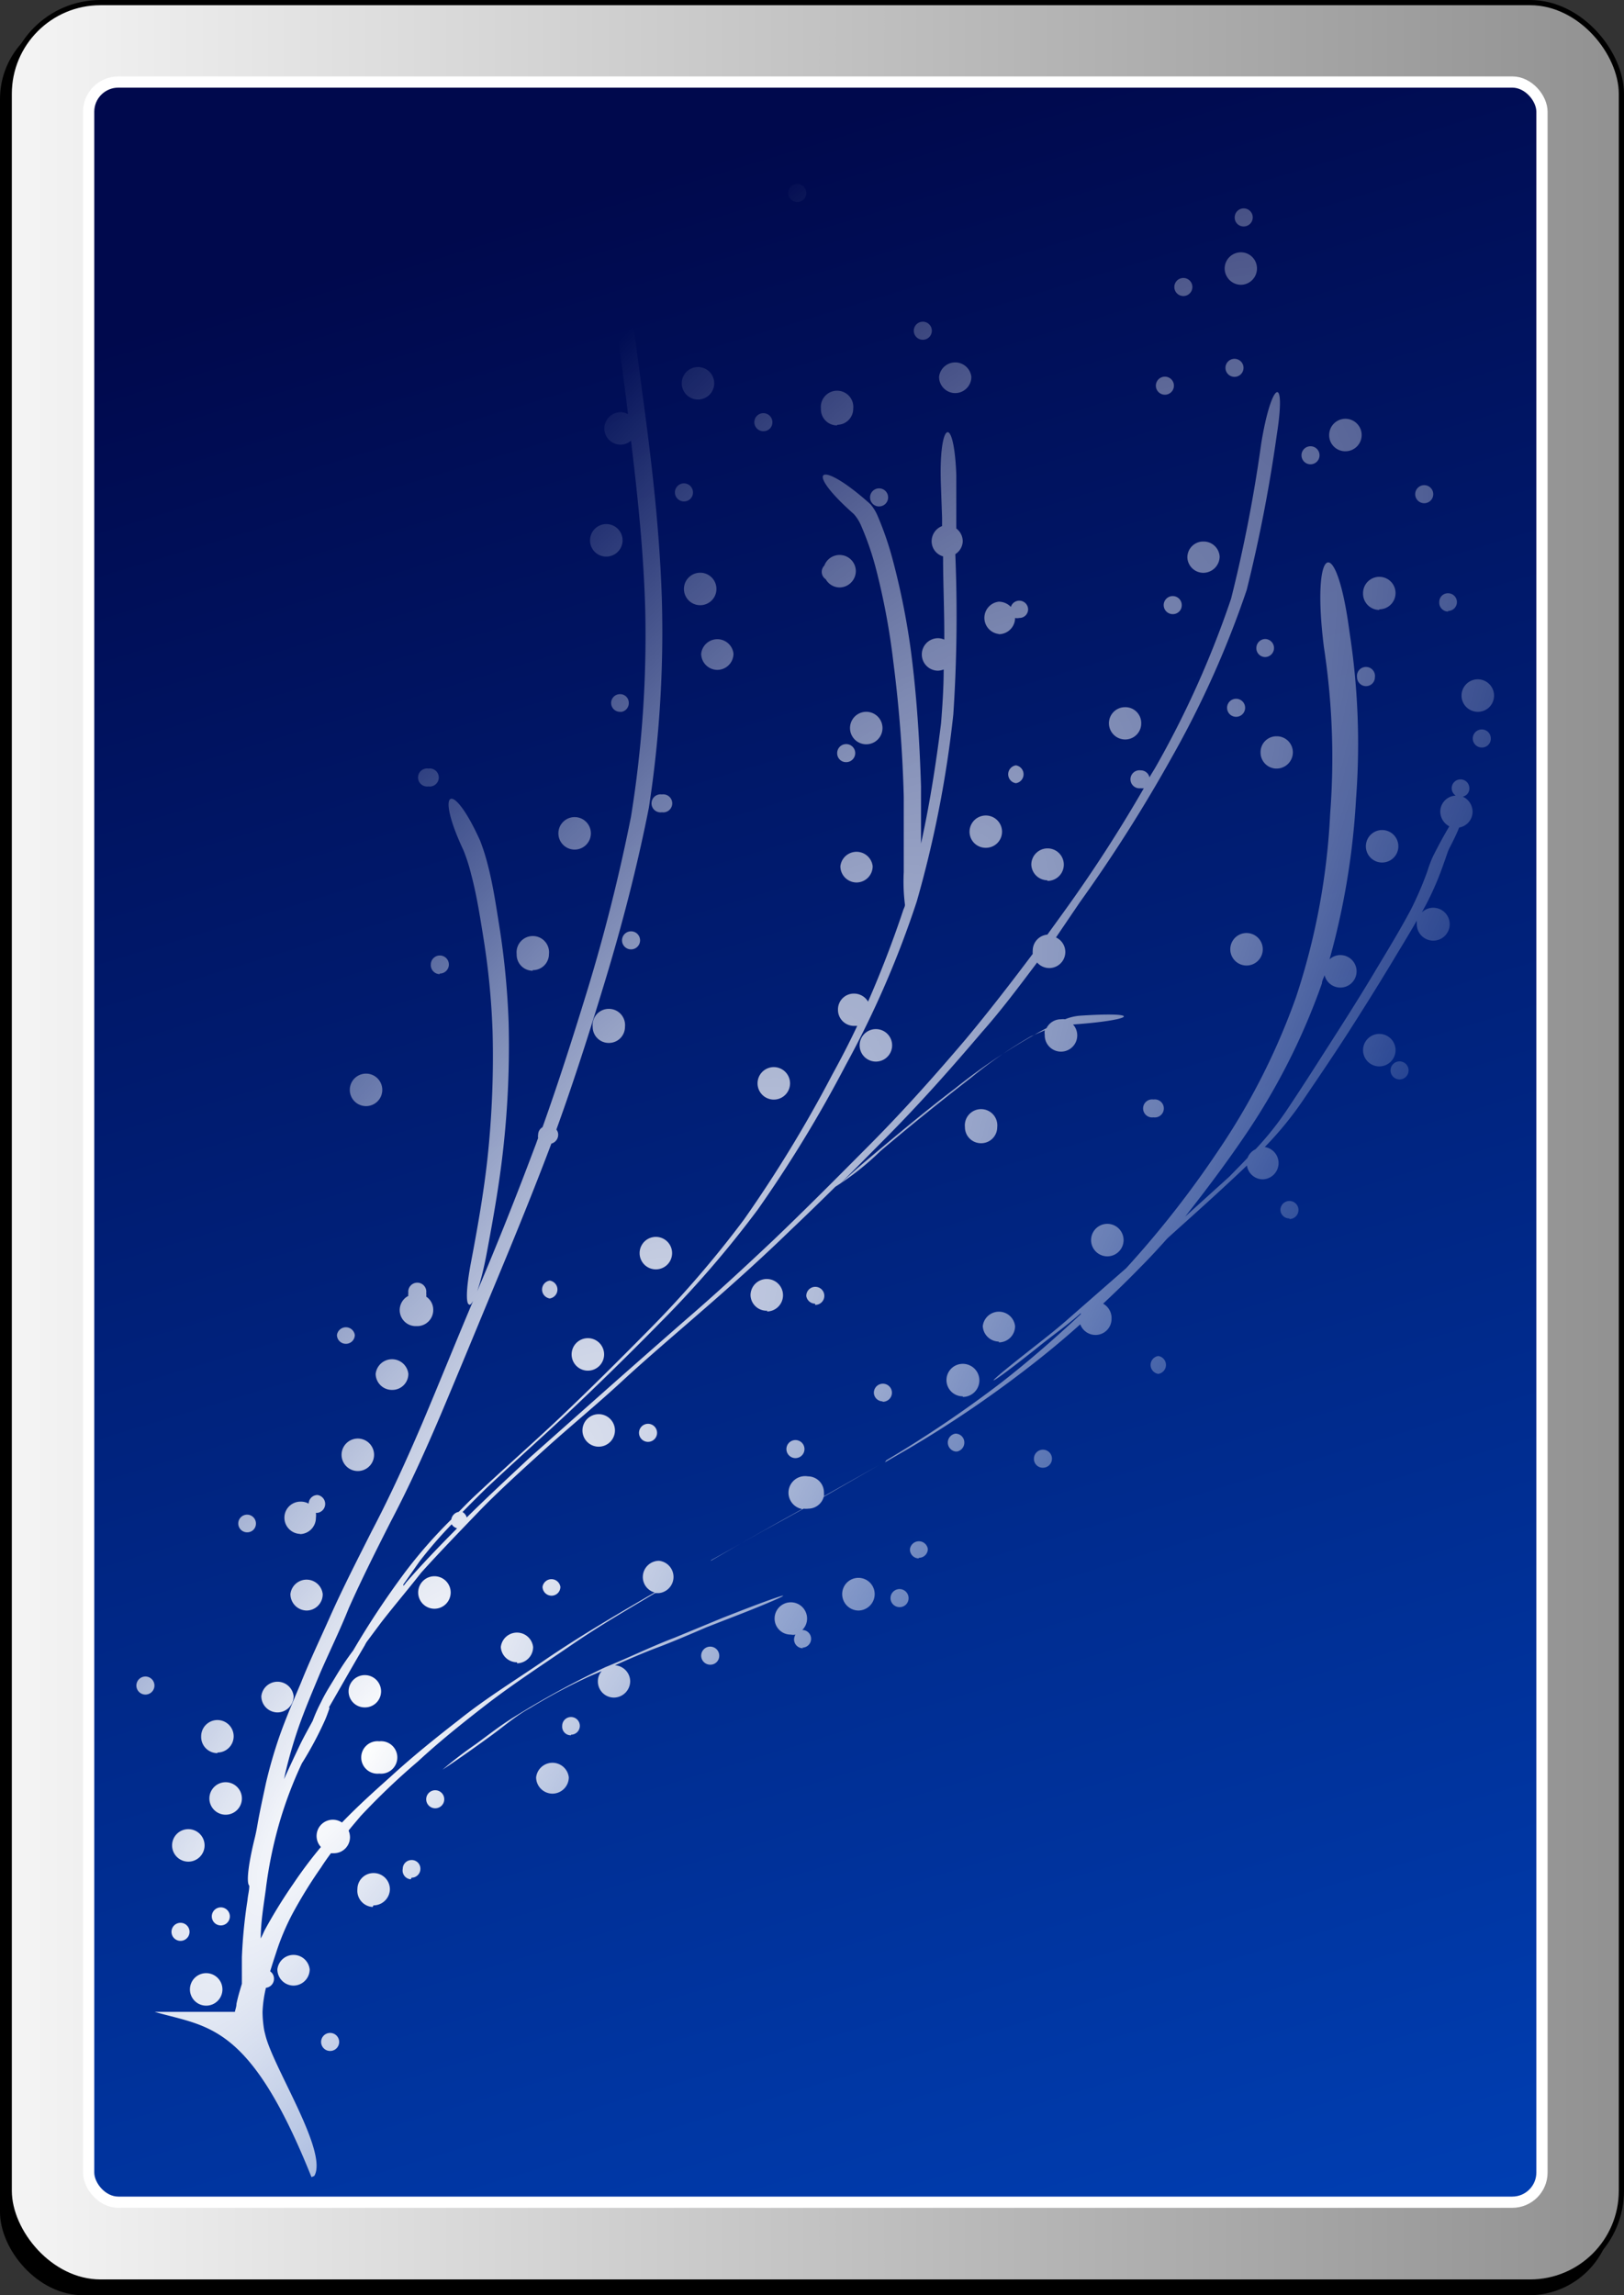 <svg id="svg2" xmlns="http://www.w3.org/2000/svg" xmlns:xlink="http://www.w3.org/1999/xlink" viewBox="0 0 80.97 114.44">
  <rect x="0" y="0" width="80.97" height="114.44" fill="#333333" stroke="none"/>
  <defs>
    <style>
      .cls-1 {
        stroke: #000;
        stroke-width: 0.26px;
        fill: url(#linear-gradient);
      }

      .cls-1, .cls-2 {
        stroke-miterlimit: 4.58;
      }

      .cls-2 {
        stroke: #fff;
        stroke-width: 0.56px;
        fill: url(#linear-gradient-2);
      }

      .cls-3 {
        fill: url(#radial-gradient);
      }
    </style>
    <linearGradient id="linear-gradient" x1="302.28" y1="348.36" x2="372.66" y2="348.36" gradientTransform="matrix(1.15, 0, 0, -1.15, -346.02, 456.1)" gradientUnits="userSpaceOnUse">
      <stop offset="0" stop-color="#f3f3f3"/>
      <stop offset="1" stop-color="#8f8f8f"/>
    </linearGradient>
    <linearGradient id="linear-gradient-2" x1="-1490.76" y1="442.55" x2="-1358.48" y2="4.86" gradientTransform="matrix(0.27, 0, 0, -0.27, 433.35, 128.59)" gradientUnits="userSpaceOnUse">
      <stop offset="0" stop-color="#00094d"/>
      <stop offset="1" stop-color="#0045bf"/>
    </linearGradient>
    <radialGradient id="radial-gradient" cx="384.23" cy="764.86" r="25.37" gradientTransform="matrix(1.1, 0.75, 2.87, -4.22, -2600.25, 3027.59)" gradientUnits="userSpaceOnUse">
      <stop offset="0" stop-color="#fff"/>
      <stop offset="1" stop-color="#fff" stop-opacity="0"/>
    </radialGradient>
  </defs>
  <title>Back of a card</title>
  <g id="back">
    <rect id="rect5764" y="0.79" width="80.38" height="113.65" rx="4.15"/>
    <rect id="rect5766" class="cls-1" x="0.46" y="0.13" width="80.38" height="113.65" rx="4.55"/>
    <rect id="rect4616" class="cls-2" x="4.42" y="4.09" width="72.46" height="105.71" rx="1.48"/>
    <path id="path5809" class="cls-3" d="M15.67,108.49c.71-1.2-2.09-5.46-2.45-7.07a2.7,2.7,0,0,1-.08-.41,5.36,5.36,0,0,1-.05-.7,6.09,6.09,0,0,1,.17-1.2.45.45,0,0,0,.4-.45.44.44,0,0,0-.19-.37c.09-.3.19-.61.29-.91a12,12,0,0,1,.8-1.92A23.39,23.39,0,0,1,16,93.12c.16-.25.33-.49.5-.72h.14a.8.8,0,0,0,.81-.8.88.88,0,0,0-.07-.33c.19-.24.4-.48.6-.72a34.84,34.84,0,0,1,2.85-2.72c1.08-1,2.22-1.91,3.38-2.81,1.37-1.06,2.82-2,4.28-3s2.77-1.75,4.17-2.59l.2,0a.81.81,0,0,0,0-1.61.81.81,0,0,0-.81.81.8.8,0,0,0,.59.77l-.4.23c-1.71,1-3.41,2-5.08,3.14-1.46,1-2.93,1.9-4.3,3-1.16.9-2.3,1.82-3.38,2.81-.83.74-1.66,1.49-2.43,2.29A.81.81,0,0,0,16,92.09a21.92,21.92,0,0,0-1.36,1.81,25.54,25.54,0,0,0-1.45,2.35c-.06.13-.12.27-.19.4,0-.81.14-1.62.25-2.43a21.43,21.43,0,0,1,.69-3.37,20.29,20.29,0,0,1,1.11-2.93,17.5,17.5,0,0,0,1.16-2.17c.07-.16.13-.33.19-.5s0-.08,0-.12c.58-1,1.18-2.07,1.79-3.1a1.18,1.18,0,0,1,.11-.19L19,80.9c.66-.85,1.36-1.67,2-2.49.9-1,1.87-2,2.83-3s2.24-2.16,3.39-3.2S29.79,70,31,68.88s2.66-2.35,4-3.52c1.5-1.3,3-2.65,4.39-4,.76-.72,1.51-1.45,2.26-2.19a13.7,13.7,0,0,0,2.25-1.78c1.47-1.25,3-2.48,4.52-3.66a21.73,21.73,0,0,1,3-2.07l.67-.29a.85.85,0,0,0,0,.23.81.81,0,1,0,1.41-.52c3-.21,3.6-.65.37-.44a2.54,2.54,0,0,0-.77.18.65.65,0,0,0-.2,0,.8.8,0,0,0-.72.44,29.51,29.51,0,0,0-4.55,3c-1.54,1.17-3,2.4-4.5,3.66-.6.51-1,.88-1.24,1.1.77-.76,1.53-1.53,2.29-2.3,1.67-1.68,3.24-3.45,4.77-5.25,1-1.13,1.87-2.3,2.76-3.48a.8.8,0,1,0,.94-1.25L53.83,45a75.49,75.49,0,0,0,4.61-7.27,48.37,48.37,0,0,0,3.72-8.32,75,75,0,0,0,1.5-7.74c.49-3.11-.28-2.66-.78.46a72.54,72.54,0,0,1-1.5,7.72,48,48,0,0,1-3.72,8.32c-.11.2-.24.39-.35.59a.44.44,0,0,0-.43-.35.45.45,0,1,0,0,.89.4.4,0,0,0,.15,0,71.42,71.42,0,0,1-4,6.18l-.81,1.12a.8.8,0,0,0-.73.79,1,1,0,0,0,0,.17c-1.09,1.45-2.2,2.89-3.37,4.29-1.53,1.8-3.1,3.56-4.77,5.24s-3.16,3.18-4.78,4.73c-1.44,1.36-2.9,2.71-4.4,4q-2,1.75-4,3.52l-3.74,3.32c-1.07,1-2.15,2-3.16,3a.44.44,0,0,0-.21-.27c.4-.41.8-.81,1.21-1.21,1.34-1.26,2.71-2.48,4.05-3.73,1.58-1.49,3.12-3,4.64-4.55a52.23,52.23,0,0,0,4.82-5.59,63.9,63.9,0,0,0,4.39-7.21,48.38,48.38,0,0,0,3.54-8.16,55.52,55.52,0,0,0,1.82-9.31,74.19,74.19,0,0,0,.1-8A.79.79,0,0,0,48,27a.8.8,0,0,0-.32-.65l0-1c0-.55,0-1.11,0-1.67-.12-3.12-.88-2.68-.77.45l.06,1.67c0,.14,0,.29,0,.43a.81.81,0,0,0-.52.76.78.78,0,0,0,.57.75c0,1.38.07,2.77.06,4.15a.78.78,0,0,0-.31-.07.81.81,0,0,0,0,1.62.88.88,0,0,0,.28-.06c0,.89-.06,1.79-.13,2.68-.25,2-.56,4-1,6,0-1,0-1.91,0-2.85-.07-2.25-.21-4.5-.5-6.73a36.66,36.66,0,0,0-.9-4.53,15.71,15.71,0,0,0-.76-2.22,2.22,2.22,0,0,0-.36-.59c-2.54-2.28-3.39-1.77-.83.49a2.12,2.12,0,0,1,.36.57,14.53,14.53,0,0,1,.76,2.22A34.84,34.84,0,0,1,44.54,33a65.83,65.83,0,0,1,.52,6.73c0,1.25,0,2.5,0,3.75a9.23,9.23,0,0,0,.06,1.63c0,.1-.07.2-.1.31q-.77,2.3-1.74,4.52a.81.81,0,0,0-.7-.4.79.79,0,0,0-.8.8.8.8,0,0,0,.8.81l.16,0c-.39.83-.81,1.64-1.25,2.44a64.68,64.68,0,0,1-4.4,7.22,52.32,52.32,0,0,1-4.83,5.59c-1.52,1.54-3.06,3.07-4.64,4.56-1.34,1.25-2.72,2.47-4.06,3.73-.24.23-.46.46-.69.69a.46.46,0,0,0-.37.38,24.08,24.08,0,0,0-2.35,2.69,42.49,42.49,0,0,0-2.54,3.84,14.71,14.71,0,0,0-.83,1.23c-.26.44-.55.87-.77,1.34a7.92,7.92,0,0,0-.42.94v0c-.22.41-.45.81-.65,1.23s-.53,1.12-.78,1.68l.06-.28a23.6,23.6,0,0,1,.67-2.32c.32-.91.7-1.8,1.07-2.69.47-1.08,1-2.16,1.43-3.24.65-1.46,1.37-2.89,2.09-4.31.92-1.75,1.73-3.54,2.5-5.35.93-2.2,1.84-4.42,2.76-6.63s1.88-4.56,2.75-6.87a.46.46,0,0,0,.34-.44.39.39,0,0,0-.09-.26c.88-2.43,1.66-4.88,2.41-7.35.87-2.86,1.62-5.76,2.2-8.69A57.62,57.62,0,0,0,33,29.91c-.11-3.52-.52-7-1-10.5-.26-2.1-.58-4.19-.9-6.28a7.8,7.8,0,0,0-.47-1.86.7.7,0,0,0,.25.05.81.81,0,0,0,.81-.81.8.8,0,0,0-.81-.8.79.79,0,0,0-.8.8.78.78,0,0,0,.22.55,5,5,0,0,0,0,2.51c.15.93.29,1.86.43,2.79a.45.45,0,1,0-.31.77.44.44,0,0,0,.39-.24c.15,1,.28,2,.41,3l.09.76a.76.76,0,0,0-.37-.1.82.82,0,0,0-.81.82.81.81,0,0,0,.81.8.78.78,0,0,0,.52-.2c.34,2.8.63,5.6.71,8.42a56.67,56.67,0,0,1-.71,10.33,89.26,89.26,0,0,1-2.19,8.7c-.7,2.28-1.42,4.54-2.22,6.78a.44.44,0,0,0-.22.38.41.41,0,0,0,0,.16c-.06.16-.11.31-.17.46-.9,2.4-1.85,4.79-2.85,7.14s-1.83,4.43-2.76,6.63c-.78,1.82-1.59,3.61-2.51,5.36-.72,1.43-1.45,2.85-2.1,4.31-.48,1.08-1,2.17-1.43,3.25-.38.9-.76,1.78-1.08,2.69a23.6,23.6,0,0,0-.67,2.32c-.14.66-.29,1.33-.41,2q-.07.44-.18.87c-.34,1.42-.37,2.14-.24,2.25,0,.23-.07.48-.09.72a24.77,24.77,0,0,0-.28,2.85v1.32c-.1.33-.2.66-.27,1,0,.13-.05.26-.08.4h-4c2.66.77,4.74.54,7.82,8.24Zm.78-6.23a.45.45,0,1,0-.44-.45A.45.45,0,0,0,16.45,102.26ZM10.28,100a.81.81,0,1,0-.81-.81A.81.81,0,0,0,10.28,100Zm4.35-1a.81.81,0,0,0,.81-.81.81.81,0,0,0-1.61,0A.81.81,0,0,0,14.63,99ZM9,96.77a.45.45,0,1,0-.45-.45A.45.45,0,0,0,9,96.77ZM11,96a.45.45,0,1,0-.44-.44A.45.45,0,0,0,11,96Zm7.62-1a.82.82,0,0,0,.82-.81.81.81,0,0,0-.82-.8.8.8,0,0,0-.8.8A.81.81,0,0,0,18.58,95.08Zm1.9-1.38a.44.44,0,0,0,.44-.44.43.43,0,0,0-.44-.44.44.44,0,0,0-.44.44A.44.44,0,0,0,20.48,93.7ZM9.39,92.82A.81.81,0,1,0,8.58,92,.81.81,0,0,0,9.39,92.82Zm1.86-2.34a.81.81,0,1,0-.81-.81A.81.81,0,0,0,11.25,90.48Zm10.45-.32a.45.45,0,1,0-.45-.45A.45.45,0,0,0,21.7,90.16Zm5.84-.73a.82.82,0,0,0,.82-.81.82.82,0,0,0-1.63,0A.82.82,0,0,0,27.54,89.43Zm-8.63-1a.81.81,0,1,0,0-1.61.81.81,0,1,0,0,1.61Zm3.16-.2s.95-.62,2.44-1.71c.63-.46,1.25-1,1.92-1.36a28.26,28.26,0,0,1,2.94-1.57l.63-.27a.76.76,0,0,0-.19.51.8.8,0,0,0,.8.81.82.82,0,0,0,.81-.81.81.81,0,0,0-.76-.8c.7-.31,1.41-.62,2.13-.89s1.61-.65,2.42-1l1-.39c3.18-1.22,4-1.7.83-.48l-1,.39-2.42,1c-1.16.44-2.29,1-3.43,1.46a44.78,44.78,0,0,0-4.56,2.49c-.67.41-1.29.9-1.92,1.36a19.7,19.7,0,0,0-1.63,1.25Zm-11.23-.85a.81.81,0,0,0,.81-.81.81.81,0,0,0-1.62,0A.81.81,0,0,0,10.84,87.41Zm17.63-.89a.44.44,0,0,0,.44-.44.44.44,0,0,0-.44-.44.44.44,0,0,0-.44.44A.43.43,0,0,0,28.47,86.52ZM13.84,85.38a.81.81,0,0,0,.8-.81.81.81,0,0,0-1.61,0A.81.81,0,0,0,13.84,85.38Zm4.35-.25a.8.8,0,0,0,.81-.8.81.81,0,1,0-1.62,0A.8.8,0,0,0,18.19,85.13ZM7.25,84.49a.45.45,0,0,0,.45-.44.45.45,0,1,0-.45.44ZM35.42,83a.44.44,0,0,0,.44-.44.45.45,0,1,0-.44.44Zm-9.64-.07a.81.81,0,0,0,.8-.81.81.81,0,0,0-1.61,0A.81.81,0,0,0,25.78,82.88ZM40,82.15a.44.44,0,1,0,0-.88h0a.8.8,0,0,0,.24-.57.81.81,0,0,0-1.62,0,.8.8,0,0,0,.81.8.58.58,0,0,0,.23,0,.51.51,0,0,0-.07.24.44.44,0,0,0,.45.44ZM42.8,80.3a.82.82,0,0,0,.81-.82.81.81,0,0,0-1.62,0A.82.82,0,0,0,42.8,80.3Zm-27.51,0a.81.81,0,0,0,.8-.82.81.81,0,0,0-1.61,0A.82.82,0,0,0,15.29,80.3Zm6.37-.09a.81.81,0,1,0-.81-.8A.81.81,0,0,0,21.66,80.21Zm23.2-.08a.44.44,0,0,0,.44-.44.45.45,0,1,0-.44.44ZM27.5,79.56a.44.44,0,0,0,.44-.44.45.45,0,0,0-.89,0A.45.45,0,0,0,27.5,79.56ZM20.11,79l.8-1.14A21.38,21.38,0,0,1,22.52,76a.45.45,0,0,0,.27.2c-.87.88-1.73,1.77-2.54,2.7a1.15,1.15,0,0,1-.14.17Zm15.35-1.21,2.61-1.47,2-1.1a.85.85,0,0,0,.23,0,.8.8,0,0,0,.77-.59l2.77-1.59-2.76,1.56a1.1,1.1,0,0,0,0-.18.8.8,0,0,0-.8-.81A.81.81,0,0,0,40,75.24l-.63.35q-2,1.11-3.93,2.23Zm10.35-.12a.44.44,0,0,0,.45-.44.45.45,0,0,0-.89,0A.44.44,0,0,0,45.81,77.7ZM14.94,76.49a.81.81,0,0,0,.81-.81,1,1,0,0,0,0-.25h.08a.45.45,0,0,0,0-.89.44.44,0,0,0-.44.43.8.8,0,0,0-.41-.1.8.8,0,0,0-.8.8.81.81,0,0,0,.8.81Zm-2.62-.09a.43.43,0,0,0,.44-.44.44.44,0,0,0-.44-.44.44.44,0,0,0-.44.44A.44.44,0,0,0,12.32,76.4Zm5.61-3.06a.81.81,0,0,0,0-1.61.81.81,0,1,0,0,1.61ZM52,73.18a.45.45,0,1,0-.45-.44A.44.44,0,0,0,52,73.18Zm-7.88-.27,1.21-.7a56.69,56.69,0,0,0,5.8-3.92c.94-.72,1.85-1.47,2.73-2.26a.81.81,0,0,0,.76.53.8.8,0,0,0,.8-.8A.82.82,0,0,0,55,65c.64-.6,1.26-1.2,1.87-1.83.45-.45.89-.93,1.31-1.4l.06-.06c1.3-1.17,2.6-2.33,3.87-3.54l.06-.06a.8.8,0,0,0,.8.69.81.81,0,0,0,.09-1.61,17.08,17.08,0,0,0,2-2.47c.76-1.12,1.52-2.24,2.25-3.38s1.44-2.28,2.14-3.44c.4-.67.81-1.33,1.19-2a1,1,0,0,0,0,.16.82.82,0,1,0,.25-.57c.11-.2.22-.4.32-.6A14.7,14.7,0,0,0,72,43c.1-.25.16-.51.28-.74s.35-.68.47-1a.8.8,0,0,0,.67-.79.83.83,0,0,0-.49-.75.41.41,0,0,0,.33-.42.44.44,0,0,0-.44-.44.44.44,0,0,0-.44.44.45.45,0,0,0,.2.37.8.8,0,0,0-.77.8.84.84,0,0,0,.45.73c-.23.39-.5.87-.81,1.49a5.94,5.94,0,0,0-.28.74,16.89,16.89,0,0,1-.82,1.91c-.53,1-1.14,2-1.74,3-.69,1.16-1.41,2.3-2.14,3.44S65,54.09,64.25,55.21A15.17,15.17,0,0,1,62.6,57.3a.8.8,0,0,0-.4.43c-.29.31-.6.62-.9.93l-2.21,2c1-1.27,2-2.6,2.92-3.95a32.86,32.86,0,0,0,3.9-7.68c0-.13.09-.27.13-.41a.81.81,0,1,0,.79-1,.79.79,0,0,0-.54.21,37.4,37.4,0,0,0,1.32-8,36.43,36.43,0,0,0-.32-8.28c-.67-5.14-1.93-4.41-1.28.73a36.49,36.49,0,0,1,.31,8.29,34.32,34.32,0,0,1-1.7,9.14,33.72,33.72,0,0,1-3.9,7.69,49.49,49.49,0,0,1-4.57,5.83l-2.89,2.53c-.7.62-1.44,1.18-2.17,1.76-2.54,2-1.74,1.58.8-.46.66-.53,1.34-1,2-1.59a.07.07,0,0,0,0,.05c-1.28,1.2-2.61,2.36-4,3.44a59.28,59.28,0,0,1-5.7,3.85Zm-4.47-.21a.45.45,0,1,0-.44-.45A.45.45,0,0,0,39.68,72.7Zm8.07-.33a.45.45,0,0,0,.36-.45.44.44,0,0,0-.44-.44.45.45,0,0,0,0,.89Zm-17.88-.24a.81.81,0,1,0-.8-.81A.81.81,0,0,0,29.87,72.13Zm2.46-.24a.45.45,0,1,0-.44-.45A.45.45,0,0,0,32.33,71.89Zm11.71-2a.45.45,0,1,0-.44-.44A.44.44,0,0,0,44,69.87Zm4-.24A.81.81,0,1,0,48,68a.81.81,0,0,0,0,1.62ZM19.55,69.3a.8.8,0,0,0,.81-.8.82.82,0,0,0-1.63,0A.81.81,0,0,0,19.55,69.3Zm38.2-.8a.45.45,0,0,0,0-.89.45.45,0,0,0,0,.89Zm-28.44-.16a.81.81,0,0,0,.81-.81.81.81,0,1,0-.81.81ZM17.24,67a.44.44,0,0,0,.45-.44.45.45,0,0,0-.89,0A.44.44,0,0,0,17.24,67Zm32.56-.07a.81.81,0,0,0,.81-.81.81.81,0,0,0-1.61,0A.81.81,0,0,0,49.8,66.89Zm-29-.81a.8.8,0,0,0,.8-.8.78.78,0,0,0-.35-.67.57.57,0,0,0,0-.18.45.45,0,1,0-.89,0,.35.35,0,0,0,0,.14.8.8,0,0,0,.38,1.51Zm17.43-.73a.81.81,0,1,0-.81-.8A.8.8,0,0,0,38.27,65.35ZM23.4,65.06c.19,0,.56-.93.87-2.59s.62-3.39.81-5.1A46.4,46.4,0,0,0,25.36,51a39.62,39.62,0,0,0-.45-4.73c-.17-1.06-.32-2.11-.59-3.15a10.43,10.43,0,0,0-.38-1.2c-1.4-3.11-2.28-2.6-.83.48a8.65,8.65,0,0,1,.38,1.19c.27,1,.44,2.1.61,3.15a37.49,37.49,0,0,1,.46,4.73,47.73,47.73,0,0,1-.26,6.33c-.19,1.71-.49,3.41-.81,5.1-.28,1.47-.25,2.15-.09,2.14Zm17.24,0a.45.45,0,1,0-.44-.44A.45.45,0,0,0,40.64,65Zm-13.23-.32a.45.45,0,0,0,0-.89.45.45,0,0,0,0,.89Zm5.29-1.45a.81.81,0,0,0,0-1.62.81.81,0,1,0,0,1.62Zm22.51-.65a.81.81,0,0,0,0-1.62.81.81,0,1,0,0,1.62Zm9.08-1.86a.45.45,0,1,0-.45-.44A.44.44,0,0,0,64.29,60.75ZM48.91,57a.8.8,0,0,0,.81-.8.81.81,0,1,0-1.61,0A.8.8,0,0,0,48.91,57Zm8.6-1.29a.45.45,0,1,0,0-.89.45.45,0,1,0,0,.89Zm-39.26-.56a.81.81,0,1,0,0-1.62.81.81,0,0,0,0,1.62Zm20.42-.33a.81.81,0,0,0,0-1.61.81.81,0,1,0,0,1.61Zm31.1-1a.45.45,0,1,0-.44-.45A.45.45,0,0,0,69.77,53.82Zm-1-.65a.81.81,0,0,0,0-1.62.81.81,0,1,0,0,1.62Zm-25.1-.24a.81.81,0,1,0,0-1.62.81.81,0,0,0,0,1.62ZM30.35,52a.8.8,0,0,0,.81-.8.81.81,0,1,0-1.61,0A.8.8,0,0,0,30.35,52Zm-8.43-3.46a.45.45,0,1,0-.44-.45A.45.45,0,0,0,21.92,48.57Zm4.64-.17a.8.8,0,0,0,.81-.8.81.81,0,1,0-1.61,0A.8.8,0,0,0,26.56,48.4Zm35.59-.23a.81.81,0,0,0,0-1.62.81.81,0,0,0,0,1.62Zm-30.62-.81a.45.45,0,0,0,0-.89.45.45,0,1,0,0,.89ZM42.71,44a.81.81,0,0,0,.8-.81.81.81,0,0,0-1.61,0A.81.81,0,0,0,42.71,44Zm9.51-.08a.81.81,0,1,0-.8-.81A.81.81,0,0,0,52.22,43.89ZM69,43a.81.81,0,0,0,0-1.61A.81.81,0,1,0,69,43Zm-40.35-.64a.81.81,0,1,0-.81-.81A.81.81,0,0,0,28.66,42.36Zm20.5-.09a.8.8,0,0,0,.81-.8.81.81,0,1,0-1.62,0A.8.8,0,0,0,49.16,42.27ZM33,40.5a.45.45,0,1,0,0-.89.45.45,0,1,0,0,.89ZM21.36,39.21a.45.45,0,1,0,0-.89.45.45,0,1,0,0,.89Zm29.29-.16a.45.45,0,0,0,0-.89.45.45,0,0,0,0,.89Zm13-.73a.81.81,0,0,0,.81-.81.8.8,0,0,0-.81-.8.79.79,0,0,0-.8.8A.8.8,0,0,0,63.6,38.32ZM42.18,38a.45.45,0,1,0-.44-.44A.44.44,0,0,0,42.18,38Zm31.71-.73a.44.44,0,0,0,.44-.44.45.45,0,1,0-.44.44Zm-30.7-.16a.81.81,0,0,0,0-1.62.81.81,0,0,0,0,1.62Zm12.91-.24a.8.8,0,0,0,.8-.81.79.79,0,0,0-.8-.8.8.8,0,0,0-.81.8A.81.81,0,0,0,56.1,36.87Zm5.53-1.13a.45.45,0,1,0-.45-.45A.45.45,0,0,0,61.63,35.74Zm12.06-.25a.8.8,0,0,0,.8-.8.81.81,0,1,0-.8.8ZM31,35.49a.44.44,0,0,0,.35-.44.43.43,0,0,0-.44-.44.44.44,0,0,0-.44.44.44.44,0,0,0,.44.44Zm37.11-1.28a.44.44,0,0,0,.44-.44.45.45,0,1,0-.89,0A.45.45,0,0,0,68.08,34.21ZM35.77,33.4a.81.81,0,0,0,.8-.81.81.81,0,0,0-1.61,0A.81.81,0,0,0,35.77,33.4Zm27.31-.64a.45.45,0,0,0,.44-.45.45.45,0,0,0-.44-.45.45.45,0,0,0-.44.45A.44.44,0,0,0,63.08,32.76ZM49.8,31.62a.81.81,0,0,0,.81-.81s0,0,0,0a.46.46,0,0,0,.21,0,.43.43,0,0,0,.44-.44.44.44,0,0,0-.86-.11A.84.84,0,0,0,49.8,30a.81.81,0,0,0,0,1.61Zm8.68-1a.44.44,0,0,0,.44-.44.45.45,0,1,0-.44.44Zm13.72-.16a.44.44,0,0,0,.44-.44.44.44,0,0,0-.44-.44.43.43,0,0,0-.44.44A.44.44,0,0,0,72.2,30.49Zm-3.43-.08a.81.81,0,1,0-.81-.8A.81.81,0,0,0,68.77,30.41ZM35,30.17a.81.81,0,0,0,0-1.61.81.81,0,1,0,0,1.61Zm6.86-.88a.82.82,0,0,0,.81-.82.81.81,0,0,0-1.57-.27.44.44,0,0,0,.07.68.8.8,0,0,0,.69.41ZM60,28.56a.82.82,0,0,0,.81-.81A.8.8,0,0,0,60,27a.79.79,0,0,0-.8.8A.8.8,0,0,0,60,28.56Zm-29.78-.81a.81.81,0,1,0-.8-.8A.8.8,0,0,0,30.19,27.75Zm13.6-2.5a.45.45,0,1,0-.44-.44A.45.45,0,0,0,43.79,25.25ZM71,25.09a.45.45,0,1,0-.44-.44A.45.45,0,0,0,71,25.09ZM34.11,25a.44.44,0,0,0,.44-.44.45.45,0,1,0-.44.44Zm31.23-1.85a.45.45,0,1,0-.45-.45A.45.45,0,0,0,65.34,23.15Zm1.73-.65a.81.81,0,1,0-.8-.81A.8.8,0,0,0,67.07,22.5Zm-29-1a.44.44,0,0,0,.44-.44.45.45,0,1,0-.44.44Zm3.67-.32a.8.8,0,0,0,.8-.8.81.81,0,1,0-1.61,0A.8.8,0,0,0,41.74,21.21ZM34.8,19.92a.81.81,0,1,0-.81-.8A.81.81,0,0,0,34.8,19.92Zm23.27-.24a.45.45,0,1,0-.44-.45A.45.45,0,0,0,58.07,19.68ZM47.62,19.6a.81.81,0,0,0,.81-.81.81.81,0,0,0-1.61,0A.81.81,0,0,0,47.62,19.6Zm13.92-.81a.45.45,0,1,0-.44-.44A.45.45,0,0,0,61.54,18.79ZM46,16.94a.45.45,0,1,0-.44-.44A.45.45,0,0,0,46,16.94Zm-17.3-.24a.81.81,0,0,0,.8-.82.81.81,0,0,0-1.61,0A.82.82,0,0,0,28.67,16.7ZM59,14.76a.45.45,0,0,0,.45-.44.45.45,0,1,0-.45.44Zm2.87-.56a.81.81,0,0,0,.8-.82.8.8,0,0,0-.8-.8.81.81,0,0,0-.81.8A.82.82,0,0,0,61.91,14.2ZM27.57,13a.45.45,0,1,0-.44-.44A.45.45,0,0,0,27.57,13ZM62,11.29a.45.45,0,1,0-.44-.44A.44.44,0,0,0,62,11.29ZM39.76,10.07a.44.44,0,0,0,.44-.44.45.45,0,1,0-.44.44ZM28.38,7.9a.45.45,0,1,0-.44-.45A.45.45,0,0,0,28.38,7.9Zm2.26-1.62a.44.44,0,0,0,.44-.44.45.45,0,0,0-.89,0A.45.45,0,0,0,30.64,6.28Z"/>
  </g>
</svg>
